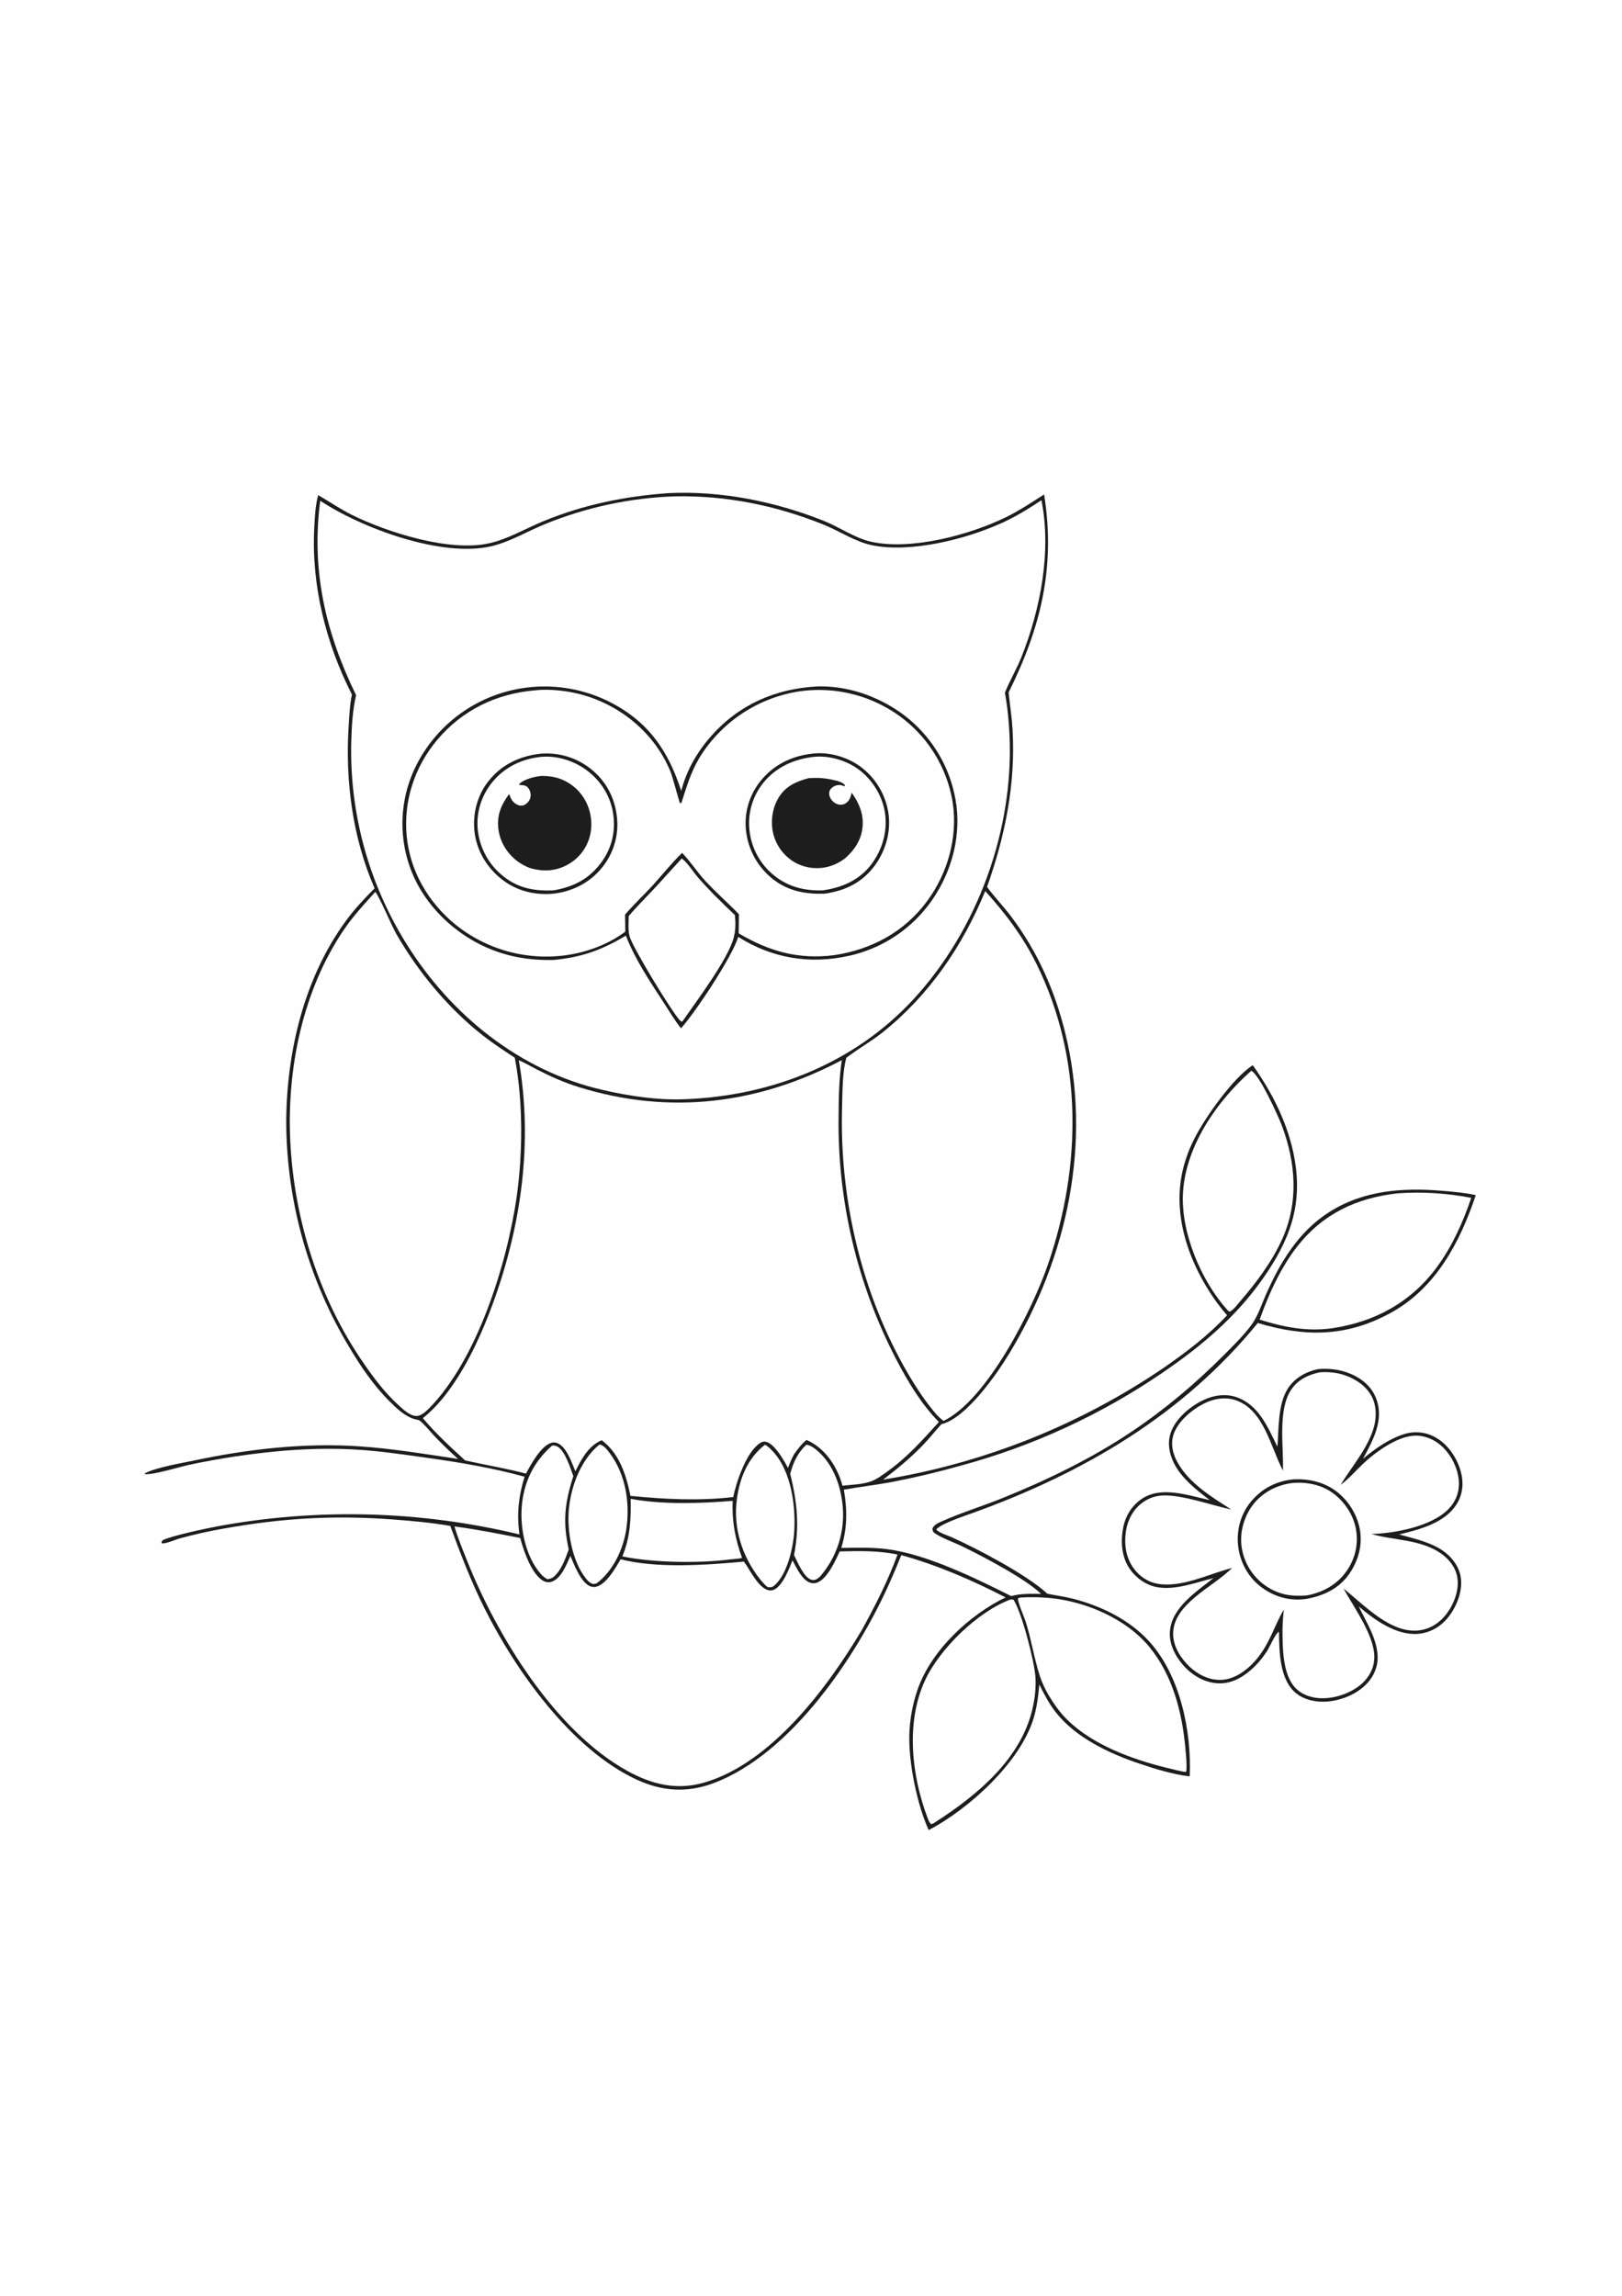 <?xml version="1.0" encoding="utf-8"?>
<!-- Generator: Adobe Illustrator 27.5.0, SVG Export Plug-In . SVG Version: 6.00 Build 0)  -->
<svg xmlns="http://www.w3.org/2000/svg" xmlns:xlink="http://www.w3.org/1999/xlink" viewBox="0 0 4000 4000" width="595" height="842" preserveAspectRatio="xMidYMid meet" data-scaled="true">
<path style="fill:#FEFEFE;" d="M0,0h4000v4000H0V0z"/>
<path style="fill:#1D1D1D;" d="M3250.348,2545.273c32.457-2.777,63.719,2.133,92.641,17.555
	c25.813,13.765,45.094,34.426,53.461,63.012c14.754,50.387-12.133,97.609-35.094,140.5c28.594-23.957,63.641-48.715,99.465-60.219
	c26.375-8.473,53.164-6.422,77.719,6.688c31.808,16.985,54.301,50.793,63.875,84.984c7.351,26.273,5.32,53.934-8.574,77.738
	c-28.656,49.086-92.137,64.738-143.332,77.453c38,10.621,81.352,19.488,113.211,44.117c20.73,16.023,36.449,39.266,39.188,65.742
	c3.469,33.563-12.23,71.32-33.543,96.742c-18.528,22.094-44.277,36.379-73.277,38.484c-53.27,3.867-107.074-34.816-145.254-67.668
	c18.184,38.508,44.805,78.559,46.492,122.379c0.988,25.754-8.762,48.867-26.164,67.582c-25.801,27.746-68.051,43.949-105.524,44.926
	c-26.797,0.699-55.504-6.711-75.047-25.887c-34.742-34.09-35.957-99.293-36.445-144.277l-0.684-2.41
	c-9.828,7.164-22.223,38.141-30.266,50.09c-11.172,16.601-24.113,31.945-39.328,44.984c-24.242,20.773-51.91,35.031-84.832,31.852
	c-33.262-3.215-62.574-22.031-83.688-47.281c-19.309-23.098-33.461-53.063-29.93-83.793c6.578-57.234,65.668-94.895,107.023-127.977
	c-43.391,10.778-94.941,30.816-139.867,22.129c-27.246-5.27-51.68-22.91-67.133-45.742c-19.769-29.203-22.117-66.574-15.609-100.437
	c5.645-29.387,21.66-55.426,46.855-71.946c48.512-31.805,114.875-7.336,166.609,3.66c-31.66-23.988-69.461-53.668-87.648-89.91
	c-12.039-23.992-17.488-50.988-8.227-76.98c12.23-34.309,46.441-63.211,78.406-78.816c26.176-12.781,56.66-17.668,84.625-7.664
	c54.207,19.398,76.199,74.258,99.769,121.684c3.684-44.727,0.778-104.059,25.508-142.977
	C3192.484,2567.227,3220.496,2551.723,3250.348,2545.273z"/>
<path style="fill:#FEFEFE;" d="M3255.016,2553.07c30.898-2.113,59.652,3.215,86.758,18.789
	c23.16,13.309,41.442,32.887,47.957,59.379c17.641,71.715-48.258,140.938-82.148,197.063l-1.387,2.32
	c20.801-15.316,37.648-35.438,56.445-53.059c29.636-27.781,80.699-64.688,122.531-67.996c25.305-2.004,49.855,7.773,68.785,24.316
	c24.34,21.266,41.957,56.352,43.723,88.633c1.406,25.66-7.23,48.696-25.004,67.246c-41.887,43.719-133.016,60.375-190.664,62.105
	c57.215,16.504,122.145,12.656,172.926,48.914c19.828,14.16,35.48,34.688,39.141,59.227c4.598,30.836-8.77,65.16-27.309,89.426
	c-16.656,21.801-40.371,37.055-67.961,40.117c-70.199,7.793-134.949-63.246-185.5-103.082
	c25.637,46.68,74.82,113.375,75.902,167.082c0.473,23.391-8.949,44.965-25.039,61.75c-24.883,25.957-65.688,40.969-101.262,41.516
	c-24.422,0.379-49.828-6.832-67.391-24.5c-33.492-33.695-32.57-103.125-32.761-147.258c0.469-15.773,1.492-31.281,3.191-46.973
	c-24.824,43.031-35.418,86.031-69.629,125.399c-20.773,23.906-50.988,46.32-83.645,47.929c-29.727,1.461-58.27-12.59-79.391-32.727
	c-21.57-20.563-39.977-49.406-40.227-80.011c-0.609-74.43,98.492-116.207,143.266-161.199l1.922-1.961
	c-56.785,14.547-121.961,48.563-181.594,39.352c-24.941-3.855-46.66-18.453-61.309-38.773
	c-19.855-27.539-23.777-62.254-17.961-95.004c4.949-27.875,19.703-53.324,43.582-69.176c3.346-2.227,6.826-4.223,10.438-5.988
	c3.612-1.765,7.326-3.284,11.141-4.555c3.815-1.271,7.697-2.282,11.645-3.035c3.951-0.755,7.932-1.245,11.945-1.469
	c47.012-2.668,122.535,24.402,170.441,34.637c-48.645-30.996-103.234-63.977-132.398-115.691
	c-11.723-20.789-17.73-44.438-10.594-67.875c10.105-33.195,45.289-62.246,75.277-77.605c23.891-12.238,52.645-17.141,78.5-8.34
	c68.851,23.438,85.875,114.098,115.14,170.852l1.352,2.586c2.094-57.656-13.355-148.32,20.043-198.984
	C3200.445,2571.332,3226.5,2558.957,3255.016,2553.07z"/>
<path style="fill:#1D1D1D;" d="M3189.246,2817.168c35.18-2.086,71.527,5.578,100.867,25.617
	c32.234,22.016,56.098,58.469,63.223,96.84c7.32,39.418-3.571,78.586-26.34,111.129c-25.113,35.887-63.762,53.852-105.961,61.164
	c-1.32,0.172-2.637,0.359-3.957,0.516c-39.59,4.707-78.711-7.321-109.781-32.082c-30.961-24.676-49.895-61.129-54.113-100.379
	c-4.07-37.875,6.68-77.344,30.949-106.898C3111.402,2839.86,3146.801,2821.363,3189.246,2817.168z"/>
<path style="fill:#FEFEFE;" d="M3181.902,2826.762c34.215-4.535,72.184,1.914,101.055,21.359
	c30.707,20.676,54.309,54.973,60.891,91.547c6.664,37.016-1.77,73.109-23.266,103.871c-22.98,32.883-58.558,52.52-97.472,59.676
	c-38.66,3.184-69.801-1.523-102.235-23.906c-1.919-1.333-3.805-2.715-5.656-4.145c-1.849-1.427-3.662-2.901-5.441-4.422
	c-1.776-1.518-3.514-3.081-5.215-4.688c-1.698-1.604-3.355-3.251-4.973-4.941c-1.614-1.688-3.188-3.416-4.719-5.184
	c-1.531-1.765-3.017-3.569-4.457-5.41s-2.833-3.717-4.18-5.629c-1.346-1.911-2.643-3.855-3.891-5.832
	c-1.25-1.974-2.451-3.979-3.602-6.016c-1.148-2.036-2.246-4.1-3.293-6.191c-1.044-2.089-2.037-4.203-2.977-6.344
	c-0.943-2.141-1.829-4.304-2.66-6.488c-0.833-2.185-1.611-4.388-2.332-6.61c-0.724-2.224-1.391-4.464-2-6.722
	c-0.609-2.256-1.163-4.525-1.66-6.809c-0.498-2.284-0.938-4.579-1.32-6.887c-6.086-35.438,4.035-74.891,24.992-103.941
	C3110.258,2851.496,3144.031,2833.027,3181.902,2826.762z"/>
<path style="fill:#1D1D1D;" d="M1648.855,385.541c129.617-6.204,263.578,20.725,383.66,68.826
	c38.043,15.242,75.82,42.176,115.645,51.027c98.465,21.895,242.133-16.398,332.445-60.355
	c33.063-16.094,63.316-36.469,94.223-56.219c28.598,179.11-7.922,328.024-87.516,488.176c3.199,30.25,7.879,60.305,9.664,90.691
	c7.926,135.024-18.008,262.188-62.84,388.848c18.93,25.676,41.547,48.891,60.738,74.598
	c63.801,85.449,105.887,179.875,131.535,283.137c67.316,271.063,6.289,555.176-136.742,791.422
	c-32.309,53.363-106.801,160.348-168.242,175.602c-14.649,15.938-27.996,32.973-42.934,48.711
	c-31.199,32.855-64.758,60.426-100.703,87.813c15.547-2.523,31.056-5.26,46.527-8.211c15.469-2.951,30.896-6.113,46.281-9.488
	c15.383-3.373,30.718-6.956,46.004-10.75c15.286-3.797,30.517-7.802,45.691-12.016c15.177-4.214,30.293-8.634,45.348-13.262
	c15.052-4.627,30.039-9.462,44.961-14.504c14.922-5.039,29.772-10.282,44.551-15.73c14.776-5.448,29.475-11.099,44.098-16.953
	c14.622-5.852,29.161-11.902,43.617-18.152c14.456-6.253,28.824-12.702,43.105-19.348c14.279-6.646,28.464-13.486,42.555-20.52
	c14.091-7.037,28.082-14.264,41.972-21.684c13.894-7.419,27.682-15.029,41.367-22.828c13.682-7.797,27.255-15.781,40.719-23.953
	c13.466-8.172,26.816-16.528,40.051-25.066c13.234-8.536,26.349-17.254,39.344-26.152c54.383-37.945,106.777-77.98,152.035-126.652
	c-15.443-17.724-29.496-36.49-42.16-56.297c-56.473-87.824-91.141-195.094-67.609-299.309c3.352-14.471,7.615-28.669,12.789-42.594
	c5.177-13.924,11.224-27.461,18.141-40.609c25.523-49.645,93.57-146.719,142.285-177.668c49.075,69,87.852,146.387,102.914,230.305
	c20.785,115.805-12.473,202.191-78.063,295.812c-66.18,94.473-152.148,166.953-246.73,231.438
	c-18.919,12.943-38.1,25.483-57.543,37.621c-19.445,12.138-39.137,23.862-59.074,35.172c-19.935,11.313-40.099,22.202-60.492,32.668
	c-20.393,10.466-40.997,20.5-61.813,30.102c-20.815,9.601-41.822,18.762-63.02,27.48c-21.198,8.721-42.569,16.993-64.113,24.816
	c-21.547,7.825-43.248,15.195-65.102,22.109c-21.854,6.911-43.844,13.363-65.969,19.355
	c-56.328,15.969-113.234,29.512-170.719,40.629c-39.441,7.234-79.258,11.977-118.734,18.938
	c8.605,51.598,8.688,93.176-6.297,143.586c37.645-0.375,75.48-1.797,112.91,3.071c98.977,12.867,216.652,71.265,306.156,115.726
	c24.324-6.809,48.504-5.492,73.516-5.449c-37.859-37.246-144.047-92.695-194.313-117.164c-21.332-10.383-47.969-19.192-67.52-32.199
	c-4.688-3.121-5.125-5.75-6.113-11.031c3.094-9.598,13.98-14.254,22.563-18.113c48.234-21.684,99.578-37.223,148.688-57.004
	c109.953-44.297,221.313-98.121,319.891-164.289c82.93-55.66,157.254-118.359,227.766-189.063
	c23.188-23.254,48.246-47.66,67.754-74.117c16.141-21.891,24.535-49.219,35.41-73.938c35.258-80.125,80.781-156.34,156.434-204.344
	c85.519-54.258,182.511-60.766,280.656-52.371c26.984,2.309,54.434,4.715,80.914,10.512
	c-39.219,116.703-98.988,230.355-211.484,291.199c-109,58.953-210.246,58.738-326.137,24
	c-184.187,226.121-427.223,368.363-698.57,466.824c-23.352,8.758-77.809,25.609-94.274,41.793
	c2.797,7.496,29.797,15.914,37.66,19.453c64.676,29.133,183.5,91.582,234.516,137.895c0.543,0.488,1.07,0.996,1.605,1.492
	c20.691,4.297,41.578,6.98,62.121,12.183c69.637,17.637,139.473,51.297,188.547,104.891
	c76.715,83.773,105.555,221.672,100.414,333.398c-41.199-4.891-85.746-18.578-125.074-31.871
	c-74.02-25.02-155.988-63.699-205.039-126.113c-16.66-21.203-28.801-44.512-40.676-68.563c-2.641,29.211-6.039,57.109-14.809,85.27
	c-33.426,107.355-158.59,221.508-257.996,273.648c-28.52-62.105-49.344-164.828-47.844-232.867
	c0.221-9.724,0.82-19.424,1.797-29.102c0.979-9.677,2.333-19.301,4.063-28.871c1.726-9.573,3.825-19.063,6.297-28.469
	c2.469-9.409,5.301-18.706,8.496-27.891c33.691-95.887,126.703-182.914,216.77-226.539
	c-82.172-42.176-167.914-79.496-257.121-104.148c-9.55,23.802-19.575,47.402-30.078,70.801
	c-79.844,178.371-241.559,419.344-432.348,491.137c-65.098,24.492-126.52,20.781-189.488-8.16
	c-160.988-73.992-299.035-268.582-376.293-423.246c-32.73-65.527-58.988-133.906-84.121-202.625
	c-45.766-7.922-92.852-12.238-139.152-15.73c-147.266-11.098-273.879-3.68-419.305,22.297
	c-36.633,6.357-72.876,14.457-108.73,24.301c-11.82,3.211-32.73,13.133-43.844,12.328l-1.164-3.301l3.027-4.602
	c20.324-10.57,107.68-29.152,135.051-34.254c15.378-2.839,30.789-5.477,46.234-7.914c15.445-2.435,30.919-4.668,46.422-6.699
	c15.505-2.031,31.033-3.859,46.582-5.484c15.552-1.622,31.122-3.042,46.711-4.258c15.591-1.219,31.194-2.232,46.809-3.039
	c15.615-0.807,31.238-1.41,46.871-1.809c15.63-0.401,31.263-0.596,46.898-0.586c15.638,0.01,31.272,0.225,46.902,0.645
	c15.63,0.419,31.253,1.044,46.867,1.875c15.615,0.828,31.216,1.86,46.805,3.098c15.586,1.237,31.154,2.677,46.703,4.32
	c15.55,1.646,31.076,3.495,46.578,5.547c15.5,2.049,30.971,4.303,46.414,6.762c15.443,2.456,30.85,5.113,46.223,7.973
	c15.372,2.859,30.704,5.919,45.996,9.18s30.539,6.721,45.742,10.383c-7.016-50.508-2.242-93.648,12.586-142.359
	c-78.148-21.367-159.688-35.383-239.91-46.473c-56.438-7.801-112.969-16.367-169.863-20.043
	c-102.617-6.629-205.305,1.762-306.801,17.027c-36.813,5.69-73.444,12.37-109.895,20.039
	c-24.672,5.297-88.289,25.199-110.171,23.152l0.165-1.942c27.577-14.715,90.365-25.117,122.779-31.965
	c132.336-27.953,271.012-43.844,406.32-34.66c81.434,5.531,162.699,19.066,243.367,31.102
	c-19.268-17.273-37.891-35.216-55.867-53.828c-9.676-9.973-29.461-34.578-39.695-41.215c-1.852-1.199-7.68-2.09-9.934-2.668
	c-25.219-6.445-46.731-27.617-64.809-45.645c-38.324-38.219-70.055-85.445-97.797-131.766c-6.242-10.362-12.31-20.824-18.203-31.387
	c-5.893-10.565-11.609-21.225-17.148-31.98c-5.536-10.755-10.892-21.6-16.066-32.535c-5.172-10.935-10.161-21.953-14.969-33.055
	c-4.805-11.102-9.423-22.28-13.855-33.535c-4.432-11.255-8.674-22.582-12.727-33.98c-4.052-11.398-7.913-22.861-11.582-34.387
	c-3.672-11.526-7.149-23.11-10.43-34.754c-3.281-11.643-6.367-23.339-9.258-35.086c-2.891-11.747-5.585-23.539-8.082-35.375
	s-4.796-23.711-6.894-35.625c-2.099-11.912-3.999-23.855-5.699-35.832c-1.701-11.979-3.199-23.982-4.496-36.008
	c-1.299-12.026-2.397-24.071-3.293-36.137c-0.896-12.063-1.59-24.138-2.082-36.227c-0.49-12.086-0.779-24.177-0.867-36.273
	c0.285-173.731,43.129-357.434,147.086-499.309c21.277-29.039,45.449-54.848,70.855-80.211
	c-54.055-123.742-72.457-263.77-64.148-397.699c1.637-26.359,2.809-54.207,8.231-80.082
	c-64.242-125.91-100.457-270.078-92.856-411.934c1.395-25.984,2.574-54.629,9.695-79.688c28.195,16.239,53.965,34.255,83.336,48.774
	c88.16,43.582,240.231,91.297,336.723,70.234c48.149-10.512,90.594-36.484,135.785-55.012
	C1440.074,413.73,1541.851,393.094,1648.855,385.541z"/>
<path style="fill:#FEFEFE;" d="M1361.996,2733.551c4.363,0.188,7.551,0.273,11.594,2.156c19.594,9.113,32.93,53.809,40.324,73.316
	c-21.297,66.886-26.473,111.695-11.367,180.875c-7.527,20.57-15.445,43.797-30.023,60.59c-6.977,8.039-12.273,11.781-22.906,12.746
	c-6.434-3.656-11.188-7.449-16.102-13.063c-36.879-42.137-50.941-110.176-46.898-164.668
	C1291.113,2824.887,1315.879,2773.387,1361.996,2733.551z"/>
<path style="fill:#FEFEFE;" d="M1988.516,2731.652c10.016,1.668,17.363,6.648,25.121,13.051
	c41.68,34.398,61.012,90.375,64.848,142.77c0.289,3.812,0.482,7.63,0.578,11.453c0.099,3.82,0.103,7.642,0.012,11.465
	c-0.091,3.823-0.277,7.641-0.559,11.453c-0.279,3.813-0.653,7.616-1.125,11.41c-0.469,3.794-1.031,7.574-1.688,11.34
	c-0.656,3.768-1.406,7.517-2.25,11.246c-0.841,3.729-1.776,7.435-2.805,11.117c-1.026,3.682-2.143,7.337-3.351,10.965
	c-1.209,3.627-2.505,7.222-3.891,10.785c-1.385,3.563-2.859,7.09-4.422,10.582c-1.56,3.49-3.207,6.938-4.941,10.344
	c-1.732,3.409-3.547,6.772-5.446,10.09c-1.898,3.318-3.879,6.587-5.941,9.809c-2.062,3.219-4.203,6.385-6.422,9.5
	c-2.219,3.115-4.513,6.172-6.883,9.172c-2.37,3-4.813,5.939-7.328,8.816c-2.496,2.266-4.887,4.133-7.785,5.902
	c-4.66,2.84-8.785,3.082-13.992,1.438c-18.32-5.781-33.984-44.602-42.078-60.523c13.977-71.066,7.731-130.852-9.453-200.535
	C1956.797,2774.156,1966.375,2752.848,1988.516,2731.652z"/>
<path style="fill:#FEFEFE;" d="M1477.863,2731.672c0.625-0.02,1.25-0.113,1.875-0.055c9.094,0.844,18.578,13.715,23.801,20.648
	c39.496,52.473,50.457,122.785,41.105,186.781c-7.305,49.988-32.551,104.023-73.715,134.805l-8.051,1.273
	c-8.223-2.125-13.172-7.527-18.316-14.016c-34.356-43.379-47.039-119.012-41.469-172.805
	C1408.91,2832.11,1433.047,2768.188,1477.863,2731.672z"/>
<path style="fill:#FEFEFE;" d="M1886.629,2731.691c8.379,4.586,15.621,12.285,21.961,19.41
	c42.66,47.949,53.758,131.883,50.121,193.445c-2.371,40.168-17.215,107.758-49.594,134.668c-5.828,4.848-9.742,4.215-16.715,3.406
	c-7.492-6.543-14.09-14.047-20.16-21.914c-42.637-55.262-64.461-124.371-55.129-194.152
	C1824.148,2813.957,1843.777,2764.652,1886.629,2731.691z"/>
<path style="fill:#FEFEFE;" d="M1555.344,2865.156c78.832,14.555,171.941,11.406,251.473,4.949
	c-2.078,50.777,6.183,93.395,23.207,140.934c-9.07,1.723-18.211,2.402-27.395,3.23c-76.879,10.102-192.113,8.621-267.93-7.211
	C1554.223,2960.355,1556.164,2914.977,1555.344,2865.156z"/>
<path style="fill:#FEFEFE;" d="M2515.879,3108.512c23.828-1.445,47.634-1.133,71.418,0.938
	c89.211,8.309,189.09,50.598,247.062,120.738c57.43,69.481,81.063,161.801,88.91,250.031c1.653,18.571,4.035,38.289,2.25,56.828
	l-2.735,1.469c-15.633-2.508-31.457-6.754-46.836-10.539c-84.746-20.863-181.355-56.188-244.336-118.441
	c-17.918-17.707-32.289-38.148-45.238-59.672c-4.575-7.63-8.715-15.491-12.418-23.582c-3.7-8.089-6.943-16.358-9.727-24.809
	c-14.227-43.773-20.852-90.008-35.027-134.16c-3.531-10.996-20.551-49.457-18.656-56.957L2515.879,3108.512z"/>
<path style="fill:#FEFEFE;" d="M3085.707,1809.797c20.348,9.258,66.824,112.289,75.188,134.375
	c34.824,91.945,42.215,190.137,0.793,281.262c-25.602,56.313-63.301,106.375-103.547,152.926
	c-6.722,7.777-16.719,21.949-26.058,25.434l-3.793-2.707l-1.672-1.824c-64.879-71.766-115.543-192.594-109.191-290.25
	C2924.914,1993.801,3001.066,1884.59,3085.707,1809.797z"/>
<path style="fill:#FEFEFE;" d="M2492.422,3113.148c2.496-0.133,4.516,0.234,6.965,0.648c20.594,31.633,51.68,152.488,54.117,191.336
	c1.535,24.422-1.207,49.605-6.352,73.473c-27.262,126.578-136.879,216.922-240.703,283.73c-3.75,2.602-6.125,4.031-10.652,4.797
	c-4.199-4.527-6.422-10.117-8.566-15.82c-39.355-104.676-53.918-234.969-6.012-338.676
	C2317.055,3235.059,2411.887,3142.508,2492.422,3113.148z"/>
<path style="fill:#FEFEFE;" d="M3445.402,2112.066c59.504-4.703,124.309-0.508,182.84,10.973
	c-20.371,60.437-47.434,120.426-85.5,171.902c-63.348,85.664-152.508,134.027-257.105,149.512
	c-61.996,8.984-120.18-2.672-179.176-21.078c21.633-61.945,52.703-130.074,93.586-181.688
	C3263.254,2161.89,3345.203,2123.633,3445.402,2112.066z"/>
<path style="fill:#FEFEFE;" d="M1120.734,2933.148c54.625,7.348,108.285,17.82,162.293,28.648c0.612,2.49,1.27,4.966,1.973,7.43
	c8.191,28.773,27.48,84.09,55.793,98.633c6.691,3.438,14.254,3.891,21.254,1.067c22.914-9.238,34.992-41.985,44.578-63.039
	c9.73,22.133,22.129,56.145,42.164,71.004c5.934,4.398,13.262,6.703,20.613,5.109c25.98-5.641,48.856-46.961,61.188-67.883
	c89.34,23.11,212.519,14.215,303.871,5.766c15.625,20.734,32.191,58.883,56.562,69.211c5.856,2.48,12.121,2.547,17.898-0.152
	c21.883-10.219,37.094-51.43,45.414-72.148c9.758,17.543,21.012,43.645,39.469,53.297c6.844,3.578,14.652,4.184,21.871,1.344
	c24.988-9.824,44.516-53.813,55.16-76.629c48.02-1.188,95.192-2.316,142.512,7.711c-23.406,64.645-55.148,126.559-88.359,186.617
	c-83.976,141.063-223.297,328.024-388.711,375.645c-67.824,19.523-128.961,4.527-189.547-29.027
	c-179.152-99.219-321.785-334.09-395.262-519.109C1140.551,2989.156,1128.984,2961.57,1120.734,2933.148z"/>
<path style="fill:#FEFEFE;" d="M2429.66,1366.762c50.43,55.453,94.082,113.594,127.234,181.101
	c114.145,232.422,110.477,496.621,27.957,738.078c-37.996,111.18-149.629,334.16-257.742,387.051
	c-6.195-3.996-11.258-9.234-16.547-14.324c-27.344-31.586-50.723-66.914-71.742-102.98
	c-114.102-195.797-168.777-430.066-162.211-656.09c1.141-39.191,0.477-84.008,10.445-121.828
	c28.957-22.246,61.105-39.942,89.875-62.973C2291.715,1622.91,2373.961,1502.16,2429.66,1366.762z"/>
<path style="fill:#FEFEFE;" d="M925.48,1368.777c9.637,10.082,40.184,83.34,51.945,103.762
	c53.609,93.055,125.848,180.633,210.063,247.609c26.191,20.836,54.152,39.019,82.066,57.43
	c11.125,59.09,15.547,117.793,15.793,177.91c0.125,55.898-3.678,111.529-11.41,166.891
	c-24.355,165.867-97.223,400.102-216.973,520.996c-7.332,6.785-18.008,16.875-28.574,17.445
	c-16.449,0.886-33.715-15.785-45.133-26.16c-33.574-30.504-59.84-65.324-85.523-102.422
	c-110.793-160.043-172.527-355.406-181.922-549.352c-8.644-178.496,30.816-371.828,132.434-521.145
	C871.113,1428.137,898.238,1398.762,925.48,1368.777z"/>
<path style="fill:#FEFEFE;" d="M2076.023,1783.453c-6.898,45.051-7.695,92.535-7.984,138.059
	c-0.185,12.956-0.171,25.913,0.043,38.871c0.213,12.956,0.626,25.905,1.238,38.848c0.612,12.943,1.425,25.874,2.438,38.793
	c1.01,12.919,2.221,25.819,3.633,38.699c1.409,12.883,3.017,25.74,4.824,38.57c1.807,12.831,3.812,25.632,6.012,38.402
	c2.2,12.768,4.599,25.501,7.195,38.199c2.594,12.695,5.383,25.348,8.367,37.957c2.984,12.609,6.163,25.169,9.535,37.68
	c3.37,12.513,6.934,24.97,10.691,37.371c3.755,12.401,7.702,24.742,11.84,37.023c4.135,12.279,8.459,24.492,12.972,36.641
	c4.516,12.146,9.216,24.22,14.102,36.223c4.885,12,9.956,23.923,15.211,35.77c5.253,11.844,10.688,23.604,16.305,35.281
	s11.413,23.266,17.387,34.766c28.645,54.91,61.848,110.773,105.57,155.09c-41.219,45.152-77.301,86.699-127.855,122.582
	c-12.703,9.016-25.891,19.09-40.742,24.215c-21.164,7.301-46.953,7.809-69.188,10.305c-2.051-6.941-4.098-13.945-6.719-20.695
	c-15.305-39.398-42.621-75.054-82.016-92.141c-12.309,9.934-21.141,22.16-30.328,34.863c-6.215,11.102-10.871,22.176-15.332,34.078
	l-4.633-8.348c-9.121-16.266-30.535-52.832-50.656-56.242c-4.906-0.832-8.797,0.352-12.906,2.922
	c-34.191,21.371-59.211,96.148-66.867,133.512c-84.695,9.894-168.875,5.434-253.457-2.903
	c-10.441-51.426-27.063-104.594-70.938-137.242c-33.023,14.379-49.531,46.039-64.875,76.648
	c-8.828-21.008-20.785-57.531-41.965-68.441c-5.805-2.988-12.238-3.5-18.426-1.395c-25.141,8.563-49.719,53.324-61.324,75.5
	c-49.617-12.984-100.234-21.234-150.219-32.5c-36.176-33.062-72.559-66.629-104.133-104.199
	c27.953-22.602,49.648-47.805,70.301-77.156c42.918-60.992,75.973-133.598,101.645-203.504
	c70.523-192.031,100.008-399.067,64.598-601.805c15.891,6.66,31.524,16.203,46.949,24.039
	c33.152,16.84,65.965,31.356,101.566,42.379C1651.645,1919.445,1870.559,1892.059,2076.023,1783.453z"/>
<path style="fill:#FEFEFE;" d="M1665.285,393.465c126.203-2.27,249.008,22.598,365.949,69.844
	c39.223,15.844,78.137,42.305,119.406,50.762c95.098,19.488,231.289-14.809,319.293-54.68c34.828-15.777,66.633-35.246,98.375-56.43
	c25.129,126.664-2.348,268.277-49.328,386.82c-11.676,29.461-28.238,56.566-39.91,85.836l-0.848,2.18
	c6.238,34.176,9.859,70.59,11.406,105.273c10.418,233.555-78.922,479.445-237.637,651.105
	c-145.371,157.23-349.629,237.281-560.711,245.57c-67.938,3.234-140.105-7.715-206.152-22.973
	c-203.488-47.004-373.625-184.805-482.848-360.156c-5.794-9.273-11.418-18.65-16.871-28.129
	c-5.451-9.477-10.727-19.051-15.828-28.723c-5.102-9.672-10.025-19.434-14.769-29.285c-4.745-9.852-9.307-19.786-13.688-29.805
	c-4.383-10.018-8.581-20.113-12.594-30.285c-4.01-10.169-7.835-20.41-11.473-30.723c-3.638-10.313-7.087-20.687-10.348-31.125
	c-3.258-10.438-6.324-20.931-9.199-31.48c-2.875-10.55-5.556-21.147-8.043-31.793c-2.49-10.649-4.783-21.339-6.879-32.07
	c-2.096-10.732-3.996-21.499-5.699-32.301c-1.703-10.8-3.208-21.628-4.516-32.484c-1.307-10.854-2.415-21.73-3.324-32.629
	c-0.909-10.896-1.619-21.805-2.129-32.727c-0.51-10.922-0.822-21.85-0.934-32.785s-0.023-21.867,0.266-32.797
	c1.098-37.801,3.281-76.871,11.898-113.758c-75.547-154.738-110.859-307.246-88.481-479.383
	c102.848,67.902,299.012,140.363,420.91,112.406c45.957-10.543,86.77-35.484,130-53.367c12.862-5.315,25.836-10.339,38.922-15.07
	c13.088-4.734,26.276-9.171,39.562-13.309c13.286-4.138,26.659-7.977,40.117-11.516c13.461-3.536,26.994-6.77,40.598-9.699
	c13.604-2.93,27.268-5.552,40.992-7.867c13.721-2.315,27.49-4.32,41.305-6.016c13.813-1.695,27.656-3.079,41.531-4.152
	S1651.376,393.913,1665.285,393.465z"/>
<path style="fill:#1D1D1D;" d="M2015.164,862.129c65.742-1.797,129.957,17.621,185.902,51.559c2.385,1.451,4.751,2.93,7.098,4.438
	c2.346,1.508,4.674,3.045,6.984,4.613c2.307,1.568,4.595,3.164,6.863,4.789c2.268,1.625,4.517,3.277,6.746,4.957
	c2.227,1.682,4.431,3.392,6.613,5.129c2.185,1.737,4.348,3.5,6.488,5.289c2.141,1.792,4.258,3.609,6.352,5.453
	c2.094,1.844,4.164,3.713,6.211,5.609c2.05,1.896,4.073,3.817,6.07,5.762c2,1.948,3.975,3.919,5.926,5.914
	c1.948,1.997,3.871,4.018,5.77,6.063c1.901,2.044,3.775,4.112,5.621,6.203c1.846,2.091,3.667,4.206,5.461,6.344
	c1.794,2.135,3.561,4.294,5.301,6.477c1.74,2.182,3.452,4.385,5.137,6.609s3.341,4.469,4.969,6.734
	c1.63,2.266,3.23,4.552,4.801,6.859c1.571,2.307,3.112,4.633,4.625,6.977c1.513,2.344,2.996,4.707,4.449,7.09
	c1.453,2.383,2.875,4.783,4.266,7.199c1.393,2.419,2.757,4.854,4.09,7.305c1.331,2.453,2.632,4.922,3.902,7.406
	s2.509,4.984,3.715,7.5c1.208,2.516,2.384,5.046,3.527,7.59c1.143,2.547,2.255,5.107,3.336,7.68
	c1.078,2.573,2.125,5.159,3.141,7.758c1.013,2.599,1.995,5.211,2.945,7.836c0.948,2.622,1.863,5.258,2.746,7.906
	c0.883,2.646,1.733,5.303,2.551,7.973c0.815,2.667,1.598,5.344,2.348,8.031c0.748,2.69,1.462,5.388,2.145,8.094
	c0.682,2.706,1.33,5.419,1.941,8.141c19.789,84.109,1.153,174.625-44.239,247.492c-1.474,2.411-2.979,4.803-4.515,7.176
	c-1.534,2.372-3.098,4.725-4.691,7.059c-1.594,2.333-3.216,4.646-4.867,6.938c-1.654,2.294-3.334,4.567-5.043,6.816
	c-1.708,2.25-3.445,4.478-5.211,6.684c-1.766,2.208-3.559,4.393-5.379,6.555s-3.667,4.299-5.539,6.414
	c-1.875,2.115-3.776,4.206-5.703,6.273c-1.925,2.068-3.876,4.111-5.855,6.129c-1.977,2.018-3.979,4.01-6.008,5.976
	c-2.029,1.969-4.081,3.911-6.156,5.828c-2.078,1.917-4.178,3.806-6.301,5.668c-2.125,1.865-4.272,3.702-6.441,5.512
	c-2.172,1.81-4.366,3.591-6.582,5.344c-2.213,1.755-4.451,3.482-6.711,5.18c-2.258,1.698-4.536,3.367-6.836,5.008
	c-2.302,1.641-4.624,3.253-6.965,4.836c-2.341,1.583-4.702,3.135-7.083,4.656c-2.38,1.523-4.779,3.017-7.195,4.48
	c-2.417,1.464-4.853,2.896-7.309,4.297c-2.453,1.401-4.923,2.771-7.41,4.109c-2.49,1.341-4.995,2.65-7.516,3.926
	s-5.057,2.521-7.609,3.734c-2.552,1.211-5.12,2.391-7.703,3.539c-2.581,1.149-5.176,2.265-7.785,3.348
	c-2.612,1.083-5.236,2.133-7.871,3.148c-2.635,1.016-5.284,1.999-7.945,2.949c-2.662,0.951-5.335,1.867-8.02,2.75
	c-2.685,0.883-5.38,1.732-8.086,2.547c-2.706,0.818-5.42,1.599-8.145,2.344c-2.727,0.747-5.461,1.461-8.203,2.141
	c-2.742,0.677-5.494,1.32-8.254,1.93c-96.539,21.773-189.77,6.34-273.41-46.477c-15.574,50.211-106.125,186.445-141.203,225.285
	c-15.223-18.891-28.074-40.941-41.34-61.297c-34.559-53.039-71.617-107.852-94.613-167.137
	c-59.777,35.676-108.34,53.23-177.742,59.922c-63.012,1.711-122.676-9.109-179.438-37.062
	c-79.57-39.18-147.938-110.305-176.543-195.16c-0.854-2.495-1.678-5-2.473-7.516c-0.792-2.516-1.553-5.04-2.285-7.574
	s-1.431-5.077-2.098-7.629c-0.667-2.552-1.302-5.111-1.906-7.676c-0.607-2.568-1.18-5.143-1.719-7.727
	c-0.542-2.581-1.051-5.168-1.527-7.762c-0.477-2.594-0.922-5.193-1.336-7.797c-0.411-2.604-0.792-5.214-1.141-7.828
	c-0.349-2.615-0.664-5.233-0.945-7.856c-0.284-2.622-0.535-5.247-0.754-7.875c-0.219-2.63-0.405-5.262-0.559-7.895
	c-0.154-2.633-0.275-5.267-0.363-7.902c-0.089-2.635-0.144-5.272-0.168-7.91c-0.023-2.638-0.013-5.275,0.031-7.91
	c0.042-2.638,0.116-5.275,0.223-7.91c0.107-2.635,0.246-5.268,0.418-7.899c0.172-2.633,0.378-5.263,0.617-7.891
	c0.237-2.625,0.507-5.247,0.809-7.867c0.302-2.62,0.637-5.236,1.004-7.848c0.367-2.612,0.766-5.219,1.195-7.82
	c0.432-2.604,0.896-5.2,1.391-7.789c0.495-2.591,1.022-5.176,1.582-7.754c0.56-2.576,1.151-5.146,1.773-7.711
	c0.622-2.563,1.277-5.117,1.965-7.664c0.685-2.544,1.402-5.082,2.152-7.613c0.747-2.529,1.527-5.047,2.34-7.555
	c0.81-2.51,1.651-5.01,2.523-7.5c0.872-2.487,1.776-4.965,2.711-7.434c0.935-2.466,1.9-4.921,2.894-7.363
	c0.995-2.443,2.02-4.872,3.074-7.289c1.055-2.417,2.139-4.82,3.254-7.211c1.115-2.391,2.258-4.767,3.43-7.129
	c1.297-2.602,2.625-5.186,3.984-7.754c1.359-2.57,2.75-5.122,4.172-7.656c1.422-2.534,2.875-5.05,4.359-7.547
	c1.484-2.5,3-4.981,4.547-7.441c1.544-2.461,3.12-4.902,4.727-7.324c1.607-2.422,3.242-4.823,4.906-7.203
	c1.664-2.383,3.358-4.745,5.082-7.086c1.724-2.339,3.477-4.656,5.258-6.953c1.781-2.297,3.59-4.572,5.426-6.824
	c1.836-2.253,3.7-4.482,5.594-6.688c1.891-2.206,3.809-4.388,5.754-6.547c1.945-2.159,3.918-4.293,5.918-6.402
	c1.997-2.109,4.021-4.194,6.07-6.254c2.049-2.06,4.125-4.095,6.226-6.105c2.099-2.008,4.223-3.991,6.371-5.949
	c2.148-1.956,4.322-3.885,6.52-5.789c2.195-1.901,4.414-3.776,6.656-5.625c2.245-1.849,4.51-3.669,6.797-5.461
	c2.289-1.792,4.599-3.555,6.93-5.289c2.331-1.737,4.682-3.444,7.055-5.121c2.375-1.677,4.77-3.324,7.184-4.941
	c2.414-1.62,4.848-3.208,7.301-4.766c2.453-1.557,4.925-3.085,7.414-4.582c2.492-1.497,5.001-2.964,7.527-4.398
	c2.526-1.435,5.07-2.839,7.633-4.211c2.563-1.372,5.141-2.714,7.734-4.023c2.594-1.307,5.204-2.583,7.832-3.828
	c2.625-1.245,5.266-2.457,7.922-3.637c2.656-1.18,5.327-2.325,8.012-3.438c2.685-1.115,5.383-2.195,8.094-3.242
	c2.711-1.047,5.435-2.06,8.172-3.039c2.734-0.979,5.482-1.924,8.242-2.836c2.776-0.914,5.563-1.794,8.359-2.641
	c2.799-0.846,5.608-1.658,8.426-2.434c2.818-0.776,5.645-1.518,8.48-2.227c2.836-0.706,5.68-1.378,8.531-2.016
	c2.852-0.638,5.711-1.241,8.578-1.809c2.867-0.568,5.741-1.1,8.621-1.598c2.88-0.495,5.767-0.956,8.66-1.383
	c2.891-0.424,5.787-0.815,8.688-1.172c2.901-0.354,5.806-0.673,8.715-0.957c2.909-0.284,5.821-0.531,8.738-0.742
	c2.914-0.211,5.831-0.387,8.75-0.527c2.919-0.141,5.84-0.245,8.762-0.313c2.922-0.07,5.845-0.103,8.769-0.098
	c2.922,0.003,5.844,0.042,8.766,0.117c2.922,0.073,5.843,0.183,8.762,0.332c2.919,0.146,5.836,0.328,8.75,0.547
	c2.914,0.219,5.825,0.473,8.734,0.762c2.909,0.289,5.814,0.615,8.715,0.977c2.901,0.362,5.797,0.759,8.688,1.192
	c2.891,0.432,5.775,0.9,8.652,1.402c2.88,0.503,5.753,1.04,8.617,1.613c2.867,0.573,5.727,1.182,8.578,1.828
	c2.849,0.643,5.691,1.322,8.527,2.035c2.833,0.714,5.659,1.462,8.477,2.246c2.815,0.781,5.621,1.598,8.418,2.449
	c2.794,0.854,5.578,1.741,8.352,2.66c2.776,0.919,5.539,1.874,8.289,2.863c2.75,0.987,5.488,2.008,8.215,3.063
	c2.724,1.057,5.436,2.147,8.137,3.27c2.698,1.12,5.383,2.275,8.055,3.465c2.669,1.188,5.324,2.408,7.965,3.66
	c2.641,1.253,5.266,2.538,7.875,3.856c95.223,48.41,144.063,120.039,176.066,219.211c13.223-51.375,39.879-97.258,75.133-136.703
	C1824.223,905.809,1912.891,867.871,2015.164,862.129z"/>
<path style="fill:#FEFEFE;" d="M1681.117,1286.402c11.949,7.262,29.949,34.895,40.203,46.684
	c28.582,32.855,59.551,62.961,91.133,92.898c1.769,19.254,1.933,37.609-3.25,56.406c-14.945,54.188-92.433,156.805-126.535,205.988
	l-2.73,0.039c-1.227-1.086-2.754-2.363-3.895-3.601c-20.426-22.145-114.988-177.441-123.156-205.633
	c-4.543-15.68-2.602-34.742-2.434-51.039c18.691-21.871,39.355-42.336,59.008-63.359
	C1633.629,1338.922,1657.078,1312.391,1681.117,1286.402z"/>
<path style="fill:#FEFEFE;" d="M1319.363,871.856c26.856-3.199,57.293-0.852,83.942,3.656
	c109.832,18.57,208.613,93.77,250.504,197.516c5.148,12.75,20.891,73.695,23.25,77.047l3.246-0.543
	c15.68-48.371,26.524-87.414,56.727-130.098c1.661-2.359,3.352-4.698,5.07-7.016c1.719-2.32,3.466-4.617,5.242-6.891
	c1.776-2.276,3.579-4.53,5.41-6.762c1.831-2.229,3.689-4.436,5.574-6.621c1.885-2.185,3.798-4.346,5.738-6.484
	c1.938-2.138,3.902-4.253,5.894-6.344c1.99-2.089,4.005-4.152,6.047-6.191c2.042-2.042,4.108-4.057,6.199-6.047
	c2.091-1.987,4.207-3.949,6.348-5.887c2.138-1.937,4.301-3.848,6.488-5.73c2.187-1.885,4.397-3.742,6.629-5.57
	c2.232-1.831,4.486-3.633,6.762-5.406c2.279-1.773,4.577-3.518,6.894-5.234c2.32-1.719,4.661-3.407,7.023-5.066
	c2.362-1.659,4.743-3.289,7.145-4.891c2.401-1.602,4.822-3.173,7.262-4.715c2.44-1.539,4.898-3.049,7.375-4.531
	c2.477-1.482,4.971-2.932,7.484-4.352c2.513-1.419,5.043-2.807,7.59-4.164c2.549-1.357,5.113-2.682,7.691-3.977
	c2.581-1.294,5.176-2.556,7.785-3.785c2.612-1.229,5.238-2.427,7.879-3.594c2.641-1.164,5.294-2.297,7.961-3.398
	c2.669-1.099,5.352-2.165,8.047-3.199c2.695-1.034,5.402-2.034,8.121-3c2.719-0.969,5.449-1.904,8.191-2.805
	c2.742-0.898,5.495-1.764,8.258-2.598c2.763-0.831,5.536-1.629,8.32-2.394c2.784-0.763,5.575-1.492,8.375-2.188
	c2.802-0.695,5.612-1.356,8.43-1.981c2.818-0.628,5.642-1.219,8.472-1.773c2.833-0.557,5.672-1.079,8.516-1.566
	c2.758-0.448,5.521-0.863,8.289-1.246c2.766-0.38,5.536-0.727,8.313-1.039c2.776-0.31,5.556-0.587,8.34-0.832
	c2.784-0.242,5.569-0.451,8.355-0.625c2.789-0.174,5.579-0.315,8.371-0.422c2.792-0.104,5.585-0.174,8.379-0.211
	c2.792-0.036,5.585-0.039,8.379-0.008c2.794,0.034,5.587,0.102,8.379,0.203c2.792,0.102,5.582,0.237,8.371,0.406
	c2.786,0.172,5.572,0.378,8.356,0.617c2.784,0.24,5.564,0.513,8.34,0.82c2.776,0.31,5.548,0.654,8.316,1.031
	c2.768,0.375,5.531,0.785,8.289,1.231c2.758,0.445,5.51,0.924,8.258,1.438c2.745,0.513,5.484,1.06,8.219,1.641
	c2.732,0.581,5.456,1.195,8.172,1.844c2.719,0.648,5.428,1.331,8.129,2.047c2.7,0.716,5.392,1.465,8.074,2.246
	c2.682,0.781,5.354,1.596,8.016,2.445c2.662,0.849,5.313,1.729,7.953,2.641c2.638,0.914,5.266,1.861,7.883,2.84
	c2.617,0.979,5.221,1.99,7.813,3.031c2.591,1.044,5.169,2.12,7.734,3.227c2.565,1.104,5.117,2.242,7.656,3.414
	c2.537,1.169,5.059,2.37,7.566,3.602c2.505,1.232,4.996,2.495,7.473,3.789s4.936,2.618,7.379,3.973s4.87,2.738,7.281,4.152
	c2.409,1.414,4.799,2.858,7.172,4.332c2.373,1.474,4.727,2.977,7.063,4.508c2.339,1.534,4.656,3.095,6.953,4.684
	s4.574,3.206,6.832,4.852c2.159,1.578,4.298,3.182,6.417,4.812c2.12,1.63,4.219,3.287,6.297,4.969
	c2.078,1.68,4.135,3.385,6.172,5.117c2.036,1.734,4.052,3.492,6.047,5.273c1.994,1.781,3.966,3.586,5.914,5.414
	c1.95,1.831,3.878,3.685,5.781,5.563c1.904,1.878,3.785,3.777,5.645,5.699c1.857,1.924,3.69,3.87,5.5,5.836
	c1.81,1.969,3.595,3.96,5.355,5.973c1.763,2.01,3.5,4.043,5.211,6.098c1.711,2.055,3.396,4.13,5.055,6.227
	c1.661,2.096,3.297,4.212,4.906,6.348c1.607,2.135,3.189,4.29,4.746,6.465c1.555,2.174,3.083,4.368,4.586,6.582
	c1.502,2.211,2.977,4.44,4.422,6.688c1.448,2.25,2.868,4.516,4.262,6.797c1.391,2.284,2.754,4.585,4.09,6.902
	c1.336,2.315,2.642,4.647,3.918,6.996c1.279,2.349,2.529,4.712,3.75,7.09c1.219,2.38,2.409,4.775,3.57,7.184
	c1.161,2.406,2.294,4.828,3.398,7.266c1.102,2.435,2.173,4.884,3.215,7.347c1.042,2.461,2.053,4.936,3.035,7.426
	c0.982,2.487,1.932,4.986,2.852,7.496c0.922,2.51,1.811,5.031,2.668,7.563c0.859,2.531,1.686,5.074,2.48,7.629
	c0.797,2.552,1.563,5.113,2.297,7.684c0.732,2.573,1.434,5.152,2.105,7.738c0.669,2.589,1.307,5.185,1.914,7.789
	c0.607,2.604,1.181,5.216,1.723,7.836c0.542,2.617,1.052,5.241,1.531,7.871c0.477,2.633,0.922,5.27,1.336,7.91
	c12.617,85.086-12.809,174.266-63.879,242.902c-56.149,75.461-136.43,118.473-228.508,132.34
	c-87.754,11.207-160.246-9.176-235.547-53.805l0.539-47.023c-27.047-28.605-57.176-54.059-83.75-83.25
	c-19.832-21.785-35.914-46.816-56.215-68.098c-25.32,24.211-48.234,53.488-71.953,79.391
	c-22.547,24.621-47.164,47.543-68.863,72.859c0.445,13.965,0.414,27.965,0.551,41.941c-44.344,33.563-102.828,53.902-157.828,59.527
	c-2.893,0.305-5.79,0.573-8.691,0.805c-2.901,0.234-5.805,0.432-8.711,0.594c-2.904,0.161-5.81,0.288-8.719,0.379
	c-2.909,0.091-5.819,0.146-8.73,0.164c-2.909,0.021-5.818,0.005-8.726-0.047c-2.911-0.052-5.82-0.139-8.727-0.262
	c-2.909-0.122-5.814-0.28-8.715-0.473c-2.904-0.195-5.805-0.425-8.703-0.688c-2.898-0.266-5.793-0.566-8.684-0.902
	c-2.891-0.336-5.776-0.707-8.656-1.113c-2.883-0.406-5.759-0.847-8.629-1.324c-2.872-0.474-5.737-0.984-8.594-1.531
	c-2.859-0.547-5.711-1.129-8.555-1.746c-2.844-0.615-5.68-1.266-8.508-1.953c-2.828-0.685-5.647-1.405-8.457-2.16
	c-2.81-0.753-5.611-1.54-8.402-2.363c-2.792-0.825-5.573-1.684-8.344-2.574c-2.768-0.891-5.527-1.815-8.277-2.773
	c-2.747-0.958-5.482-1.95-8.203-2.976c-2.724-1.026-5.435-2.085-8.133-3.176c-2.698-1.091-5.381-2.215-8.051-3.371
	c-2.669-1.159-5.324-2.349-7.965-3.57c-2.641-1.224-5.267-2.479-7.879-3.766c-2.609-1.286-5.203-2.604-7.781-3.953
	c-2.578-1.352-5.14-2.733-7.684-4.145c-2.544-1.414-5.07-2.858-7.578-4.332c-2.508-1.474-4.999-2.979-7.473-4.516
	c-2.471-1.534-4.924-3.099-7.359-4.695c-2.432-1.594-4.845-3.219-7.238-4.875c-2.396-1.654-4.77-3.337-7.121-5.051
	c-2.352-1.711-4.684-3.452-6.996-5.223c-2.31-1.768-4.598-3.565-6.863-5.391c-66.793-54.609-112.043-131.984-120.098-218.375
	c-8.121-87.066,19.633-170.953,75.867-237.59C1140.25,920.387,1224.852,879.504,1319.363,871.856z"/>
<path style="fill:#1D1D1D;" d="M1333.149,1028.066c2.755-0.234,5.514-0.404,8.277-0.508c2.763-0.104,5.527-0.143,8.293-0.117
	c2.766,0.026,5.529,0.119,8.289,0.277c2.76,0.159,5.516,0.383,8.266,0.672s5.492,0.642,8.227,1.059
	c2.732,0.419,5.453,0.904,8.164,1.453c2.711,0.547,5.407,1.159,8.09,1.836c2.68,0.677,5.342,1.417,7.988,2.219
	c2.649,0.802,5.275,1.667,7.879,2.594c2.604,0.927,5.186,1.915,7.746,2.965c2.557,1.049,5.088,2.159,7.594,3.328
	c2.508,1.169,4.984,2.398,7.43,3.688c2.448,1.286,4.863,2.63,7.246,4.031c2.385,1.404,4.734,2.862,7.047,4.375
	c2.315,1.513,4.592,3.081,6.832,4.703c2.24,1.62,4.44,3.293,6.602,5.02c36.84,29.137,58.578,69.926,64.016,116.438
	c0.352,2.807,0.633,5.622,0.844,8.445c0.208,2.823,0.346,5.65,0.414,8.481c0.065,2.828,0.06,5.657-0.016,8.488
	c-0.078,2.828-0.228,5.654-0.449,8.477c-0.221,2.82-0.513,5.634-0.875,8.441c-0.365,2.807-0.799,5.604-1.305,8.391
	c-0.508,2.784-1.085,5.553-1.73,8.309c-0.646,2.755-1.362,5.494-2.148,8.215c-0.784,2.719-1.637,5.415-2.559,8.09
	c-0.922,2.677-1.911,5.328-2.969,7.953c-1.057,2.625-2.181,5.223-3.371,7.793c-1.188,2.568-2.44,5.104-3.758,7.609
	c-1.318,2.505-2.698,4.975-4.141,7.41c-1.443,2.435-2.947,4.832-4.512,7.191s-3.189,4.677-4.871,6.953
	c-1.682,2.276-3.42,4.508-5.215,6.695c-30.938,38.148-74.668,59.66-123.172,64.48c-44.086,3.172-86.496-7.414-121.934-34.328
	c-37.16-28.223-63.109-70.27-68.965-116.805c-5.645-44.879,6.234-91.582,34.508-127.098
	C1237.406,1054.469,1281.836,1033.691,1333.149,1028.066z"/>
<path style="fill:#FEFEFE;" d="M1333.48,1035.875c37.211-3.699,77.543,8.148,108.152,29.207
	c36.289,24.965,61.586,62.035,69.555,105.5c8.035,43.836-0.777,86.73-26.629,123.16c-30.188,42.555-69.879,62.844-120.449,71.34
	c-45.898,1.754-86.031-5.258-122.738-34.727c-2.174-1.716-4.305-3.484-6.391-5.305c-2.089-1.82-4.13-3.691-6.125-5.613
	c-1.992-1.919-3.938-3.888-5.836-5.906c-1.898-2.016-3.745-4.078-5.539-6.188c-1.797-2.109-3.539-4.26-5.226-6.453
	c-1.69-2.195-3.326-4.431-4.906-6.707c-1.578-2.273-3.099-4.586-4.563-6.938c-1.466-2.349-2.872-4.733-4.219-7.152
	c-1.349-2.419-2.637-4.871-3.863-7.355c-1.227-2.482-2.391-4.993-3.492-7.535c-1.102-2.539-2.141-5.104-3.117-7.695
	c-0.977-2.594-1.888-5.208-2.734-7.844c-0.846-2.638-1.628-5.294-2.344-7.969c-0.716-2.675-1.365-5.366-1.945-8.074
	c-0.583-2.708-1.099-5.428-1.547-8.16c-0.451-2.732-0.832-5.474-1.145-8.227c-4.648-43.379,8.273-85.414,35.785-119.145
	C1244.246,1061.207,1286.57,1040.844,1333.48,1035.875z"/>
<path style="fill:#1D1D1D;" d="M1335.699,1082.77c12.367,0.402,24.246,0.949,36.277,4.219c1.852,0.505,3.689,1.057,5.512,1.656
	c1.823,0.596,3.63,1.238,5.422,1.926c1.792,0.685,3.566,1.415,5.324,2.192c1.755,0.773,3.49,1.59,5.203,2.449
	c1.716,0.862,3.41,1.764,5.082,2.707c1.669,0.945,3.315,1.931,4.938,2.957c1.622,1.026,3.217,2.091,4.785,3.195
	c1.57,1.104,3.112,2.246,4.625,3.426c1.51,1.182,2.992,2.4,4.445,3.652c1.453,1.255,2.874,2.546,4.262,3.871
	c1.388,1.323,2.742,2.681,4.063,4.074c1.323,1.391,2.609,2.814,3.859,4.27c1.253,1.453,2.468,2.938,3.645,4.453
	c1.177,1.516,2.315,3.06,3.414,4.633c1.102,1.57,2.164,3.168,3.188,4.793c1.021,1.625,2.001,3.274,2.941,4.945
	c15.625,27.379,19.965,61.996,11.039,92.332c-0.526,1.807-1.098,3.6-1.715,5.379c-0.615,1.776-1.275,3.538-1.98,5.285
	c-0.703,1.745-1.45,3.47-2.242,5.176c-0.792,1.708-1.626,3.394-2.504,5.058c-0.878,1.667-1.796,3.309-2.754,4.926
	c-0.958,1.62-1.957,3.215-2.996,4.785c-1.039,1.568-2.117,3.109-3.234,4.625c-1.117,1.513-2.272,2.999-3.465,4.457
	c-1.19,1.456-2.417,2.882-3.68,4.277c-1.263,1.393-2.561,2.755-3.895,4.086c-1.331,1.328-2.695,2.624-4.094,3.887
	c-1.396,1.26-2.823,2.486-4.281,3.676c-1.458,1.187-2.947,2.339-4.465,3.453c-1.516,1.115-3.058,2.19-4.629,3.226
	c-1.57,1.037-3.167,2.033-4.789,2.988c-1.62,0.958-3.263,1.874-4.93,2.746c-29.723,15.895-61.016,16.578-92.805,6.82
	c-9.016-3.801-18.078-8.25-26.098-13.906c-25.945-18.305-44.473-46.02-49.469-77.586c-5.734-36.215,5.223-62.066,25.844-90.578
	c1.875,5.09,4.082,10.543,6.906,15.172c3.488,5.719,12.617,12.27,19.254,13.293c5.645,0.871,10.125-0.125,14.773-3.383
	c6.254-4.379,10.965-11.094,11.934-18.746c0.13-0.987,0.208-1.979,0.234-2.977c0.023-0.995-0.004-1.99-0.082-2.984
	c-0.081-0.992-0.215-1.978-0.402-2.957c-0.185-0.979-0.421-1.947-0.707-2.902c-0.289-0.953-0.627-1.889-1.012-2.809
	c-0.388-0.917-0.823-1.811-1.305-2.684s-1.009-1.716-1.582-2.531c-0.57-0.818-1.184-1.602-1.84-2.352
	c-5.191-5.871-11.535-5.68-18.813-6.254l-2.856-0.203l1.473-3.551C1295.656,1089.918,1317.84,1084.601,1335.699,1082.77z"/>
<path style="fill:#1D1D1D;" d="M2001.758,1028.098c40.465-5.57,86.445,7.309,119.273,31.184c2.3,1.682,4.557,3.419,6.773,5.211
	c2.216,1.794,4.387,3.641,6.512,5.539c2.125,1.899,4.203,3.848,6.234,5.848c2.031,1.997,4.013,4.044,5.945,6.141
	c1.93,2.096,3.809,4.238,5.637,6.426c1.825,2.188,3.598,4.418,5.316,6.692c1.719,2.273,3.382,4.587,4.988,6.941
	c1.604,2.357,3.151,4.75,4.64,7.18c1.49,2.43,2.92,4.895,4.289,7.395s2.677,5.031,3.922,7.594c1.247,2.562,2.431,5.155,3.551,7.777
	c1.12,2.62,2.175,5.265,3.164,7.937c0.992,2.672,1.918,5.367,2.777,8.086c0.859,2.716,1.652,5.452,2.379,8.207
	c0.727,2.758,1.385,5.53,1.976,8.316c0.591,2.789,1.115,5.59,1.57,8.402c7.176,46.043-6.008,93.617-33.535,130.938
	c-30.84,41.813-72.571,61.66-123.059,69.227c-46.73,1.41-88.855-5.797-126.766-34.91c-2.305-1.781-4.564-3.62-6.777-5.516
	c-2.216-1.893-4.383-3.84-6.5-5.84c-2.117-2.002-4.185-4.055-6.203-6.156c-2.016-2.104-3.979-4.255-5.891-6.453
	c-1.911-2.201-3.767-4.447-5.566-6.738c-1.799-2.292-3.54-4.626-5.223-7.004c-1.685-2.378-3.31-4.796-4.875-7.254
	c-1.565-2.458-3.069-4.953-4.512-7.484c-1.44-2.531-2.818-5.098-4.133-7.699c-1.315-2.599-2.565-5.229-3.75-7.891
	c-1.185-2.664-2.303-5.354-3.355-8.07c-1.052-2.716-2.036-5.457-2.953-8.223c-0.917-2.766-1.766-5.553-2.547-8.363
	c-0.779-2.807-1.488-5.632-2.129-8.473c-0.638-2.844-1.207-5.7-1.707-8.57c-0.497-2.872-0.924-5.754-1.281-8.644
	c-0.339-2.737-0.609-5.482-0.813-8.234c-0.2-2.752-0.333-5.508-0.398-8.266c-0.063-2.758-0.057-5.516,0.016-8.273
	c0.076-2.758,0.219-5.513,0.43-8.266c0.211-2.75,0.491-5.494,0.84-8.23c0.351-2.737,0.769-5.463,1.254-8.18
	c0.484-2.716,1.038-5.418,1.66-8.106c0.62-2.688,1.307-5.359,2.063-8.016c0.753-2.654,1.573-5.286,2.461-7.898
	c0.885-2.612,1.836-5.201,2.851-7.766c1.016-2.568,2.094-5.107,3.234-7.617c1.143-2.51,2.348-4.992,3.613-7.445
	c1.268-2.45,2.596-4.869,3.984-7.254c1.385-2.383,2.831-4.73,4.336-7.043c1.505-2.313,3.068-4.586,4.687-6.82
	c1.617-2.234,3.291-4.427,5.02-6.578C1906.98,1055.984,1951.684,1033.777,2001.758,1028.098z"/>
<path style="fill:#FEFEFE;" d="M2006.375,1035.84c37.183-4.137,79.894,8.355,110.058,30.238
	c34.293,24.879,59.359,65.074,65.879,106.996c7.027,45.195-6.012,91.148-33.34,127.523c-29.762,39.617-73.098,57.906-121.023,64.465
	c-43.899,0.992-83.063-8.313-117.926-36.004c-2.143-1.688-4.242-3.427-6.297-5.219s-4.065-3.634-6.031-5.527
	c-1.964-1.891-3.879-3.831-5.746-5.82c-1.867-1.987-3.684-4.019-5.449-6.097c-1.766-2.078-3.479-4.198-5.141-6.359
	c-1.661-2.164-3.267-4.368-4.816-6.613c-1.552-2.242-3.047-4.522-4.484-6.84s-2.815-4.669-4.133-7.055
	c-1.32-2.388-2.581-4.806-3.781-7.254c-1.201-2.448-2.339-4.926-3.414-7.434c-1.075-2.505-2.088-5.035-3.039-7.59
	c-0.95-2.557-1.837-5.137-2.66-7.738c-0.82-2.599-1.577-5.217-2.27-7.855c-0.693-2.638-1.318-5.292-1.875-7.961
	c-0.56-2.669-1.053-5.35-1.48-8.043c-0.424-2.695-0.782-5.398-1.074-8.109c-0.305-2.612-0.544-5.232-0.719-7.859
	c-0.177-2.625-0.286-5.253-0.328-7.883c-0.044-2.63-0.023-5.26,0.063-7.891c0.089-2.628,0.242-5.253,0.461-7.875
	c0.219-2.622,0.501-5.238,0.848-7.848c0.349-2.607,0.763-5.203,1.242-7.789c0.479-2.589,1.021-5.163,1.625-7.723
	c0.607-2.56,1.277-5.103,2.012-7.629c0.734-2.528,1.53-5.036,2.387-7.523c0.859-2.487,1.779-4.951,2.758-7.391
	c0.982-2.443,2.023-4.858,3.125-7.246c1.102-2.391,2.262-4.751,3.48-7.082c1.221-2.331,2.499-4.63,3.832-6.898
	c1.333-2.268,2.723-4.501,4.168-6.699c1.445-2.198,2.944-4.359,4.496-6.484c1.555-2.122,3.16-4.206,4.816-6.25
	C1913.617,1061.113,1958.184,1041.242,2006.375,1035.84z"/>
<path style="fill:#1D1D1D;" d="M1994.277,1088.262c19.672-1.301,37.652-0.582,56.977,3.699c9.895,2.191,26.914,5.156,32.652,14.004
	l-0.746,2.465c-7.125-2.758-13.074-4.25-20.598-2.254c-6.281,1.664-13.477,6.402-16.254,12.465
	c-2.77,6.047-1.402,13.699,1.781,19.301c4.266,7.5,11.504,13.477,20.028,15.332c0.776,0.169,1.559,0.298,2.348,0.387
	c0.789,0.091,1.581,0.141,2.375,0.148c0.794,0.008,1.587-0.025,2.379-0.098c0.792-0.07,1.577-0.182,2.355-0.336
	c0.779-0.151,1.548-0.343,2.309-0.574c0.76-0.232,1.507-0.501,2.238-0.809c0.734-0.307,1.451-0.651,2.148-1.031
	c0.696-0.38,1.371-0.794,2.027-1.242c9.035-6.09,11.711-15.625,14.07-25.676l2.273,3.336c16.621,24.199,27.055,49.602,24.637,79.707
	c-2.648,32.972-19.695,58.289-44.016,79.637c-11.898,8.566-24.359,15.258-38.555,19.234c-1.76,0.497-3.531,0.952-5.313,1.363
	c-1.784,0.409-3.576,0.775-5.375,1.097c-1.799,0.323-3.607,0.6-5.422,0.832c-1.815,0.234-3.634,0.423-5.457,0.566
	c-1.823,0.143-3.649,0.242-5.477,0.297c-1.828,0.052-3.656,0.06-5.484,0.023c-1.831-0.036-3.658-0.117-5.48-0.242
	c-1.826-0.128-3.646-0.3-5.461-0.516c-1.818-0.216-3.628-0.477-5.43-0.781c-1.805-0.307-3.6-0.658-5.387-1.051
	c-1.786-0.393-3.561-0.831-5.324-1.313c-1.766-0.482-3.517-1.006-5.254-1.574c-1.74-0.568-3.464-1.178-5.172-1.832
	c-1.708-0.651-3.4-1.345-5.074-2.082s-3.331-1.514-4.969-2.332c-1.635-0.815-3.25-1.672-4.844-2.57
	c-1.583-0.924-3.143-1.888-4.68-2.891c-1.536-1-3.048-2.038-4.535-3.113c-1.484-1.073-2.943-2.182-4.375-3.328
	c-1.432-1.146-2.836-2.324-4.211-3.535c-1.375-1.213-2.72-2.459-4.035-3.738c-1.315-1.279-2.599-2.589-3.852-3.93
	c-1.25-1.339-2.468-2.708-3.652-4.109c-1.185-1.398-2.336-2.826-3.453-4.281c-1.115-1.456-2.194-2.937-3.238-4.445
	c-1.044-1.508-2.051-3.039-3.02-4.594c-0.971-1.557-1.904-3.137-2.797-4.738c-0.893-1.602-1.746-3.224-2.559-4.867
	c-0.815-1.643-1.59-3.305-2.324-4.984c-0.734-1.68-1.427-3.376-2.078-5.09c-0.651-1.716-1.262-3.445-1.832-5.188
	c-0.568-1.745-1.092-3.501-1.574-5.27c-7.949-29.656-3.703-63.976,12.004-90.484
	C1936.875,1108.066,1963.207,1096.574,1994.277,1088.262z"/>
</svg>
